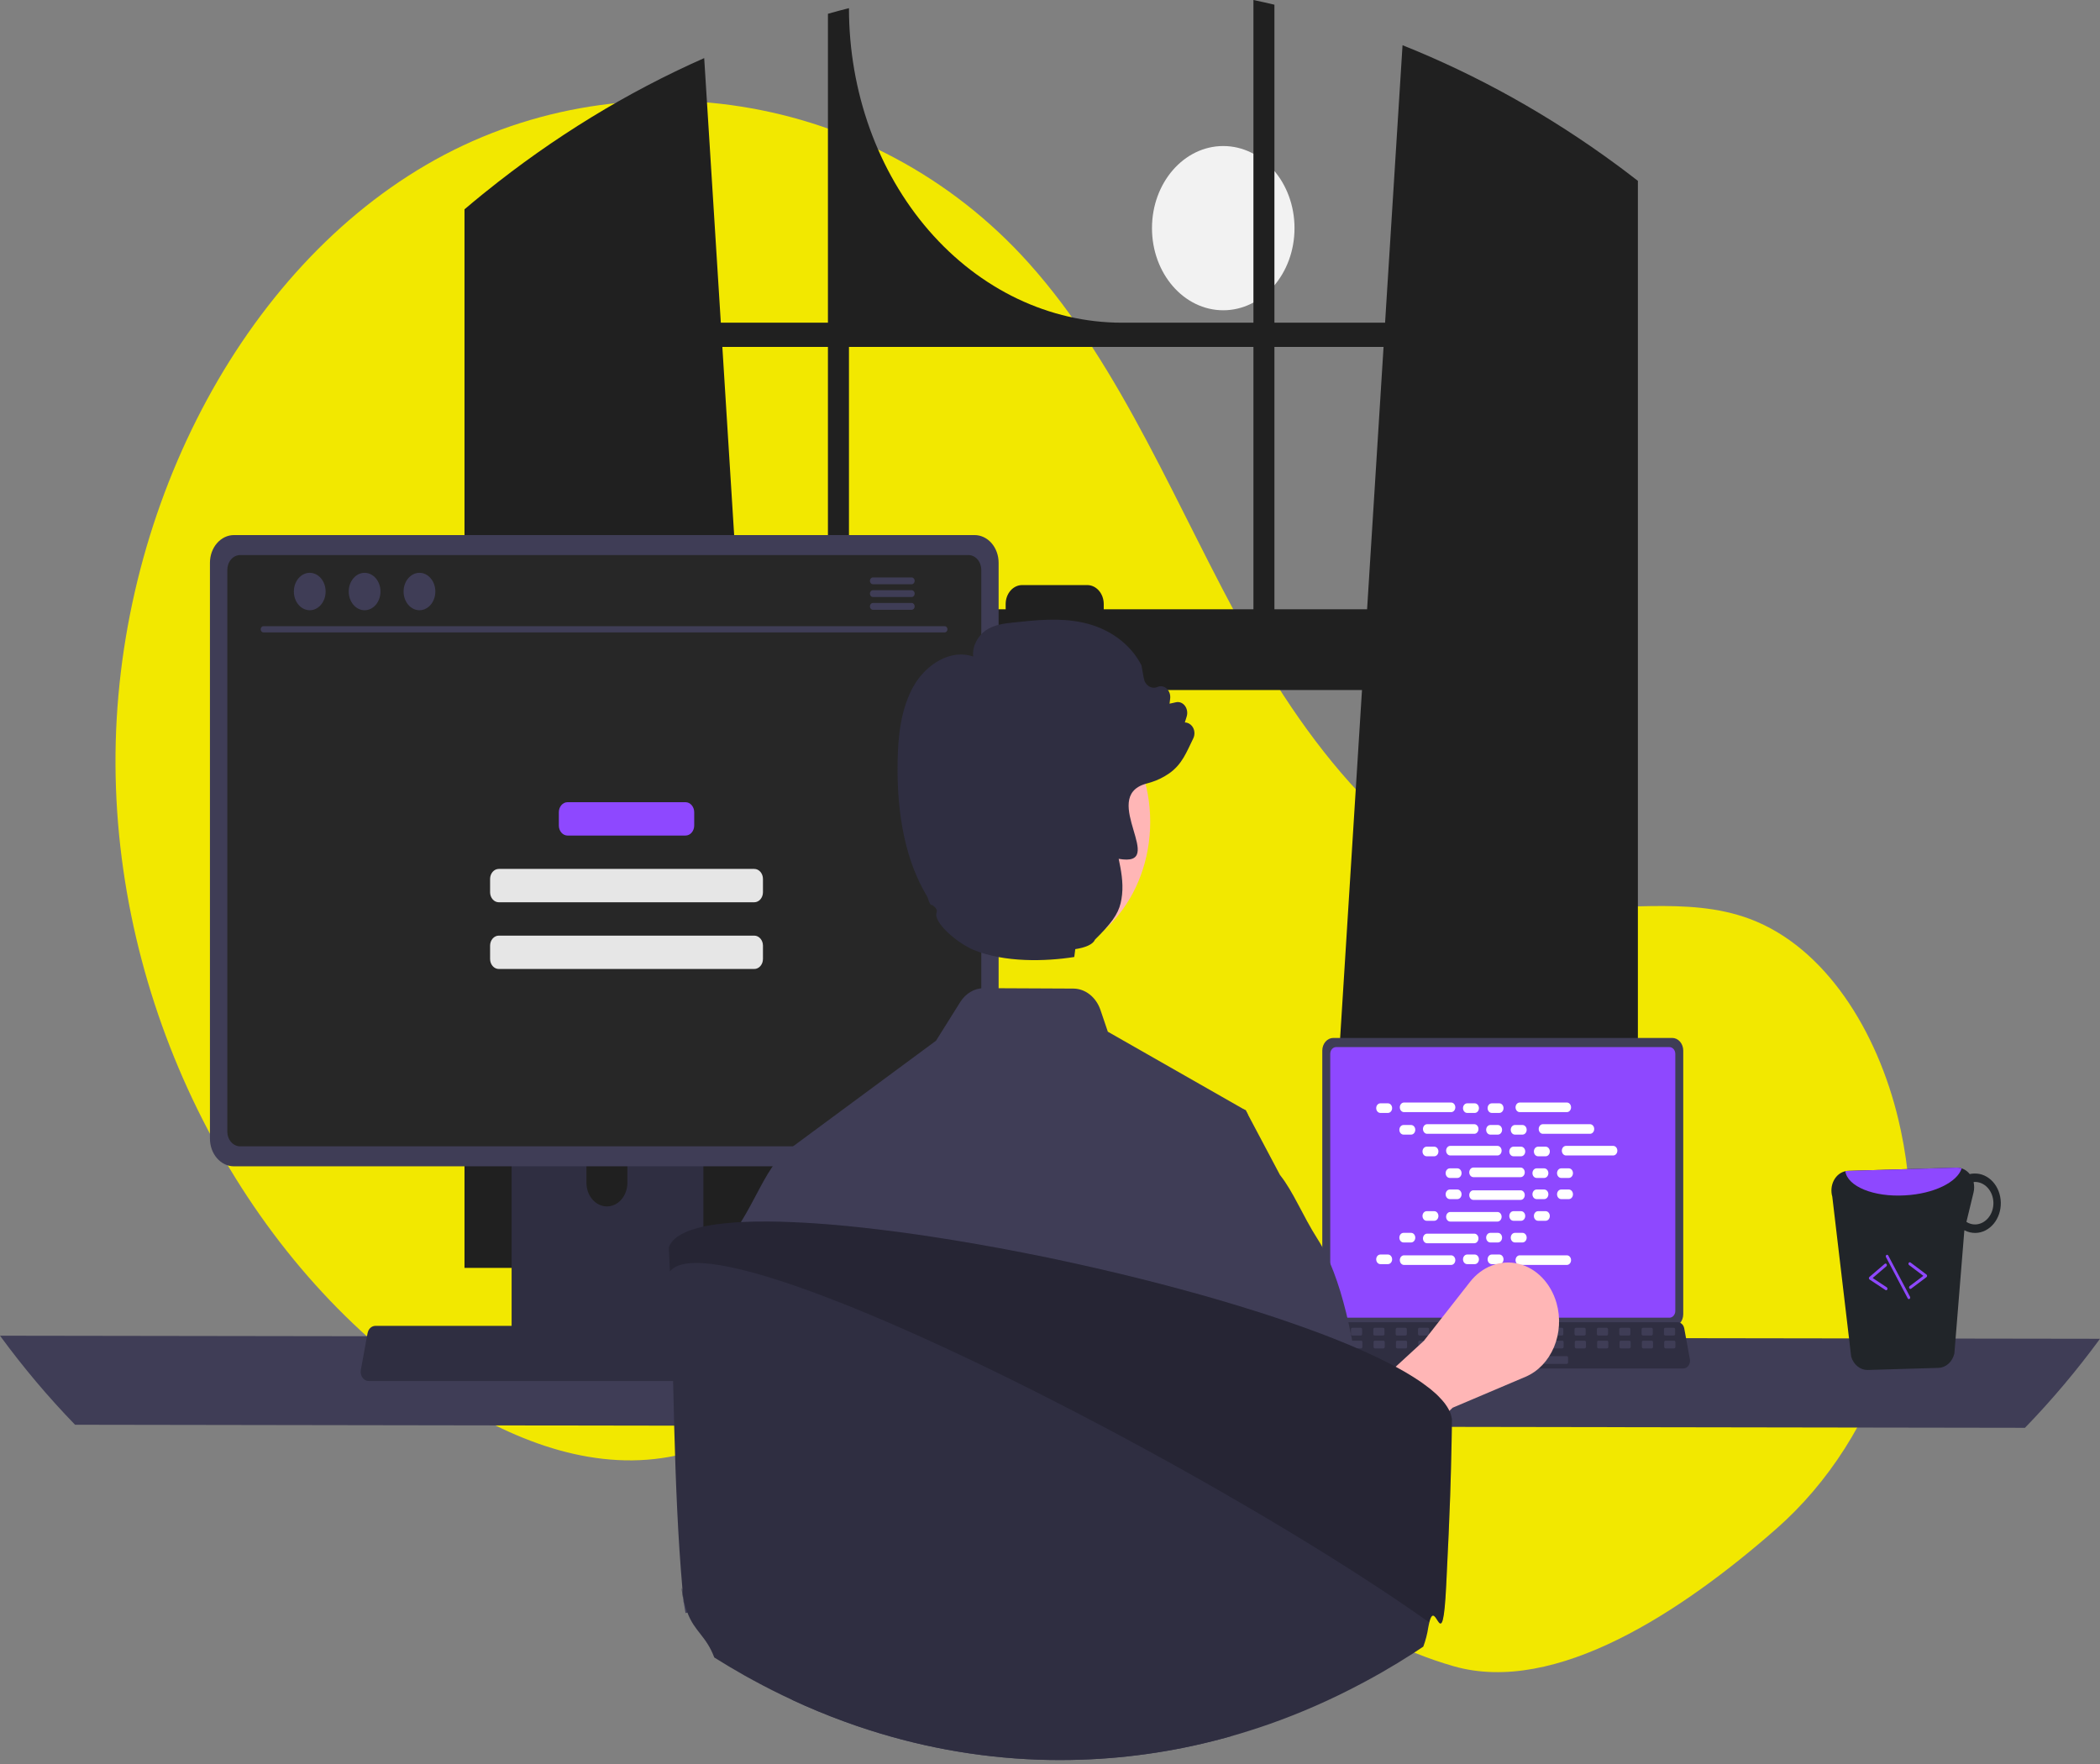 <svg width="450" height="378" viewBox="0 0 450 378" fill="none" xmlns="http://www.w3.org/2000/svg">
<rect x="0" y="0" width="450" height="378" fill="#808080" stroke="none"/>
<g clip-path="url(#clip0_543_59)">
<path d="M262.124 66.487C270.558 66.487 277.395 58.609 277.395 48.89C277.395 39.171 270.558 31.293 262.124 31.293C253.69 31.293 246.854 39.171 246.854 48.89C246.854 58.609 253.69 66.487 262.124 66.487Z" fill="#F2F2F2"/>
<path d="M380.584 327.651C403.283 307.729 414.124 274.251 407.337 242.315C407.168 241.521 406.99 240.73 406.803 239.94C402.303 220.983 391.171 202.966 374.947 196.909C361.324 191.823 346.454 195.734 332.242 193.712C304.342 189.742 282.713 163.729 267.494 136.493C252.274 109.257 240.578 78.771 220.355 56.27C187.02 19.181 132.644 11.196 91.314 35.338C49.984 59.48 23.657 113.041 24.78 166.421C25.903 219.801 53.403 270.837 93.339 297.914C108.01 307.861 124.979 314.908 141.866 312.442C156.519 310.303 169.832 301.23 184.416 298.536C207.345 294.302 230.128 306.248 249.96 320.169C269.792 334.09 288.948 350.591 311.484 357.045C333.367 363.312 360.477 345.299 380.584 327.651Z" fill="#F2E800"/>
<path d="M347.973 36.459C347.475 36.077 346.972 35.714 346.474 35.345C332.091 24.745 316.674 16.133 300.543 9.688L296.803 69.148H273.091V1.008C271.598 0.652 270.094 0.316 268.59 -3.05176e-05V69.148H240.411C224.898 69.148 210.021 62.047 199.052 49.407C188.083 36.766 181.921 19.623 181.921 1.747C180.411 2.122 178.912 2.524 177.414 2.953V69.148H154.463L150.9 12.45C134.322 19.776 118.584 29.41 104.036 41.138C103.785 41.336 103.533 41.54 103.287 41.738C102.023 42.76 100.776 43.801 99.535 44.855V271.696H167.176L165.981 252.616L159.404 147.859H291.855L285.278 252.616L284.083 271.696H350.975V38.752C349.98 37.975 348.979 37.21 347.973 36.459ZM177.414 130.559H158.317L154.789 74.341H177.414V130.559ZM268.59 130.559H236.516V129.445C236.516 128.91 236.425 128.38 236.247 127.885C236.069 127.39 235.808 126.941 235.479 126.563C235.15 126.185 234.76 125.885 234.33 125.68C233.901 125.476 233.441 125.371 232.976 125.372H219.033C218.568 125.372 218.109 125.477 217.68 125.682C217.251 125.886 216.861 126.186 216.533 126.565C216.205 126.943 215.944 127.392 215.767 127.886C215.589 128.381 215.498 128.91 215.498 129.445V130.559H181.921V74.341H268.59V130.559ZM273.091 130.559V74.341H296.477L292.948 130.559H273.091Z" fill="#202020"/>
<path d="M0 286.222C4.968 293.006 10.342 299.382 16.082 305.302L433.918 305.961C439.658 300.041 445.032 293.665 450 286.881L0 286.222Z" fill="#3F3D56"/>
<path d="M283.347 225.128V281.612C283.348 282.331 283.596 283.022 284.038 283.531C284.48 284.04 285.079 284.326 285.703 284.326H358.34C358.965 284.326 359.563 284.04 360.005 283.531C360.447 283.022 360.695 282.331 360.696 281.612V225.128C360.694 224.409 360.445 223.72 360.004 223.211C359.562 222.703 358.964 222.417 358.34 222.416H285.703C285.079 222.417 284.481 222.703 284.039 223.211C283.598 223.72 283.349 224.409 283.347 225.128Z" fill="#3F3D56"/>
<path d="M285.052 225.831V280.915C285.052 281.299 285.185 281.668 285.421 281.94C285.657 282.212 285.977 282.365 286.311 282.366H357.735C358.069 282.365 358.389 282.212 358.625 281.94C358.861 281.668 358.994 281.299 358.994 280.915V225.831C358.994 225.446 358.862 225.076 358.626 224.804C358.39 224.531 358.069 224.378 357.735 224.377H286.311C285.976 224.378 285.656 224.531 285.42 224.804C285.184 225.076 285.052 225.446 285.052 225.831Z" fill="#8E48FF"/>
<path d="M281.828 292.628C281.961 292.82 282.131 292.975 282.323 293.081C282.516 293.187 282.726 293.242 282.94 293.24H360.717C360.929 293.24 361.139 293.185 361.331 293.08C361.523 292.974 361.692 292.82 361.826 292.63C361.96 292.44 362.056 292.217 362.106 291.979C362.156 291.741 362.159 291.493 362.116 291.253L360.908 284.644C360.858 284.375 360.751 284.124 360.595 283.915C360.439 283.706 360.241 283.544 360.017 283.446C359.855 283.373 359.683 283.336 359.509 283.336H284.142C283.969 283.336 283.796 283.373 283.635 283.446C283.411 283.544 283.213 283.706 283.057 283.915C282.901 284.124 282.793 284.375 282.743 284.644L281.536 291.253C281.493 291.493 281.497 291.74 281.548 291.978C281.598 292.216 281.694 292.438 281.828 292.628Z" fill="#2F2E41"/>
<path d="M356.841 286.182H358.678C358.832 286.182 358.957 286.038 358.957 285.861V284.848C358.957 284.67 358.832 284.526 358.678 284.526H356.841C356.687 284.526 356.562 284.67 356.562 284.848V285.861C356.562 286.038 356.687 286.182 356.841 286.182Z" fill="#3F3D56"/>
<path d="M352.05 286.182H353.887C354.041 286.182 354.166 286.038 354.166 285.861V284.848C354.166 284.67 354.041 284.526 353.887 284.526H352.05C351.896 284.526 351.771 284.67 351.771 284.848V285.861C351.771 286.038 351.896 286.182 352.05 286.182Z" fill="#3F3D56"/>
<path d="M347.259 286.182H349.096C349.25 286.182 349.375 286.038 349.375 285.861V284.848C349.375 284.67 349.25 284.526 349.096 284.526H347.259C347.105 284.526 346.98 284.67 346.98 284.848V285.861C346.98 286.038 347.105 286.182 347.259 286.182Z" fill="#3F3D56"/>
<path d="M342.468 286.182H344.305C344.459 286.182 344.584 286.038 344.584 285.861V284.848C344.584 284.67 344.459 284.526 344.305 284.526H342.468C342.313 284.526 342.189 284.67 342.189 284.848V285.861C342.189 286.038 342.313 286.182 342.468 286.182Z" fill="#3F3D56"/>
<path d="M337.677 286.182H339.514C339.668 286.182 339.793 286.038 339.793 285.861V284.848C339.793 284.67 339.668 284.526 339.514 284.526H337.677C337.523 284.526 337.397 284.67 337.397 284.848V285.861C337.397 286.038 337.523 286.182 337.677 286.182Z" fill="#3F3D56"/>
<path d="M332.886 286.182H334.723C334.877 286.182 335.002 286.038 335.002 285.861V284.848C335.002 284.67 334.877 284.526 334.723 284.526H332.886C332.731 284.526 332.606 284.67 332.606 284.848V285.861C332.606 286.038 332.731 286.182 332.886 286.182Z" fill="#3F3D56"/>
<path d="M328.095 286.182H329.932C330.086 286.182 330.211 286.038 330.211 285.861V284.848C330.211 284.67 330.086 284.526 329.932 284.526H328.095C327.94 284.526 327.815 284.67 327.815 284.848V285.861C327.815 286.038 327.94 286.182 328.095 286.182Z" fill="#3F3D56"/>
<path d="M323.304 286.182H325.141C325.295 286.182 325.42 286.038 325.42 285.861V284.848C325.42 284.67 325.295 284.526 325.141 284.526H323.304C323.15 284.526 323.025 284.67 323.025 284.848V285.861C323.025 286.038 323.15 286.182 323.304 286.182Z" fill="#3F3D56"/>
<path d="M318.513 286.182H320.35C320.504 286.182 320.629 286.038 320.629 285.861V284.848C320.629 284.67 320.504 284.526 320.35 284.526H318.513C318.359 284.526 318.234 284.67 318.234 284.848V285.861C318.234 286.038 318.359 286.182 318.513 286.182Z" fill="#3F3D56"/>
<path d="M313.722 286.182H315.559C315.713 286.182 315.838 286.038 315.838 285.861V284.848C315.838 284.67 315.713 284.526 315.559 284.526H313.722C313.568 284.526 313.443 284.67 313.443 284.848V285.861C313.443 286.038 313.568 286.182 313.722 286.182Z" fill="#3F3D56"/>
<path d="M308.931 286.182H310.768C310.922 286.182 311.047 286.038 311.047 285.861V284.848C311.047 284.67 310.922 284.526 310.768 284.526H308.931C308.777 284.526 308.652 284.67 308.652 284.848V285.861C308.652 286.038 308.777 286.182 308.931 286.182Z" fill="#3F3D56"/>
<path d="M304.14 286.182H305.977C306.131 286.182 306.256 286.038 306.256 285.861V284.848C306.256 284.67 306.131 284.526 305.977 284.526H304.14C303.986 284.526 303.861 284.67 303.861 284.848V285.861C303.861 286.038 303.986 286.182 304.14 286.182Z" fill="#3F3D56"/>
<path d="M299.349 286.182H301.186C301.34 286.182 301.465 286.038 301.465 285.861V284.848C301.465 284.67 301.34 284.526 301.186 284.526H299.349C299.195 284.526 299.07 284.67 299.07 284.848V285.861C299.07 286.038 299.195 286.182 299.349 286.182Z" fill="#3F3D56"/>
<path d="M294.558 286.182H296.395C296.549 286.182 296.674 286.038 296.674 285.861V284.848C296.674 284.67 296.549 284.526 296.395 284.526H294.558C294.404 284.526 294.279 284.67 294.279 284.848V285.861C294.279 286.038 294.404 286.182 294.558 286.182Z" fill="#3F3D56"/>
<path d="M289.767 286.182H291.604C291.758 286.182 291.883 286.038 291.883 285.861V284.848C291.883 284.67 291.758 284.526 291.604 284.526H289.767C289.613 284.526 289.488 284.67 289.488 284.848V285.861C289.488 286.038 289.613 286.182 289.767 286.182Z" fill="#3F3D56"/>
<path d="M284.976 286.182H286.813C286.967 286.182 287.092 286.038 287.092 285.861V284.848C287.092 284.67 286.967 284.526 286.813 284.526H284.976C284.822 284.526 284.697 284.67 284.697 284.848V285.861C284.697 286.038 284.822 286.182 284.976 286.182Z" fill="#3F3D56"/>
<path d="M356.897 288.943H358.734C358.889 288.943 359.014 288.799 359.014 288.621V287.608C359.014 287.43 358.889 287.286 358.734 287.286H356.897C356.743 287.286 356.618 287.43 356.618 287.608V288.621C356.618 288.799 356.743 288.943 356.897 288.943Z" fill="#3F3D56"/>
<path d="M352.106 288.943H353.943C354.098 288.943 354.223 288.799 354.223 288.621V287.608C354.223 287.43 354.098 287.286 353.943 287.286H352.106C351.952 287.286 351.827 287.43 351.827 287.608V288.621C351.827 288.799 351.952 288.943 352.106 288.943Z" fill="#3F3D56"/>
<path d="M347.315 288.943H349.152C349.307 288.943 349.432 288.799 349.432 288.621V287.608C349.432 287.43 349.307 287.286 349.152 287.286H347.315C347.161 287.286 347.036 287.43 347.036 287.608V288.621C347.036 288.799 347.161 288.943 347.315 288.943Z" fill="#3F3D56"/>
<path d="M342.524 288.943H344.361C344.516 288.943 344.641 288.799 344.641 288.621V287.608C344.641 287.43 344.516 287.286 344.361 287.286H342.524C342.37 287.286 342.245 287.43 342.245 287.608V288.621C342.245 288.799 342.37 288.943 342.524 288.943Z" fill="#3F3D56"/>
<path d="M337.733 288.943H339.57C339.725 288.943 339.85 288.799 339.85 288.621V287.608C339.85 287.43 339.725 287.286 339.57 287.286H337.733C337.579 287.286 337.454 287.43 337.454 287.608V288.621C337.454 288.799 337.579 288.943 337.733 288.943Z" fill="#3F3D56"/>
<path d="M332.942 288.943H334.779C334.934 288.943 335.059 288.799 335.059 288.621V287.608C335.059 287.43 334.934 287.286 334.779 287.286H332.942C332.788 287.286 332.663 287.43 332.663 287.608V288.621C332.663 288.799 332.788 288.943 332.942 288.943Z" fill="#3F3D56"/>
<path d="M328.151 288.943H329.988C330.143 288.943 330.268 288.799 330.268 288.621V287.608C330.268 287.43 330.143 287.286 329.988 287.286H328.151C327.997 287.286 327.872 287.43 327.872 287.608V288.621C327.872 288.799 327.997 288.943 328.151 288.943Z" fill="#3F3D56"/>
<path d="M323.361 288.943H325.198C325.352 288.943 325.477 288.799 325.477 288.621V287.608C325.477 287.43 325.352 287.286 325.198 287.286H323.361C323.206 287.286 323.081 287.43 323.081 287.608V288.621C323.081 288.799 323.206 288.943 323.361 288.943Z" fill="#3F3D56"/>
<path d="M318.569 288.943H320.406C320.561 288.943 320.686 288.799 320.686 288.621V287.608C320.686 287.43 320.561 287.286 320.406 287.286H318.569C318.415 287.286 318.29 287.43 318.29 287.608V288.621C318.29 288.799 318.415 288.943 318.569 288.943Z" fill="#3F3D56"/>
<path d="M313.778 288.943H315.616C315.77 288.943 315.895 288.799 315.895 288.621V287.608C315.895 287.43 315.77 287.286 315.616 287.286H313.778C313.624 287.286 313.499 287.43 313.499 287.608V288.621C313.499 288.799 313.624 288.943 313.778 288.943Z" fill="#3F3D56"/>
<path d="M308.987 288.943H310.825C310.979 288.943 311.104 288.799 311.104 288.621V287.608C311.104 287.43 310.979 287.286 310.825 287.286H308.987C308.833 287.286 308.708 287.43 308.708 287.608V288.621C308.708 288.799 308.833 288.943 308.987 288.943Z" fill="#3F3D56"/>
<path d="M304.196 288.943H306.034C306.188 288.943 306.313 288.799 306.313 288.621V287.608C306.313 287.43 306.188 287.286 306.034 287.286H304.196C304.042 287.286 303.917 287.43 303.917 287.608V288.621C303.917 288.799 304.042 288.943 304.196 288.943Z" fill="#3F3D56"/>
<path d="M299.405 288.943H301.243C301.397 288.943 301.522 288.799 301.522 288.621V287.608C301.522 287.43 301.397 287.286 301.243 287.286H299.405C299.251 287.286 299.126 287.43 299.126 287.608V288.621C299.126 288.799 299.251 288.943 299.405 288.943Z" fill="#3F3D56"/>
<path d="M294.614 288.943H296.451C296.606 288.943 296.731 288.799 296.731 288.621V287.608C296.731 287.43 296.606 287.286 296.451 287.286H294.614C294.46 287.286 294.335 287.43 294.335 287.608V288.621C294.335 288.799 294.46 288.943 294.614 288.943Z" fill="#3F3D56"/>
<path d="M289.824 288.943H291.661C291.815 288.943 291.94 288.799 291.94 288.621V287.608C291.94 287.43 291.815 287.286 291.661 287.286H289.824C289.669 287.286 289.544 287.43 289.544 287.608V288.621C289.544 288.799 289.669 288.943 289.824 288.943Z" fill="#3F3D56"/>
<path d="M285.033 288.943H286.87C287.024 288.943 287.149 288.799 287.149 288.621V287.608C287.149 287.43 287.024 287.286 286.87 287.286H285.033C284.878 287.286 284.753 287.43 284.753 287.608V288.621C284.753 288.799 284.878 288.943 285.033 288.943Z" fill="#3F3D56"/>
<path d="M317.132 292.255H335.738C335.892 292.255 336.017 292.111 336.017 291.934V290.921C336.017 290.743 335.892 290.599 335.738 290.599H317.132C316.978 290.599 316.853 290.743 316.853 290.921V291.934C316.853 292.111 316.978 292.255 317.132 292.255Z" fill="#3F3D56"/>
<path d="M297.42 236.428H295.794C295.301 236.428 294.901 236.889 294.901 237.457C294.901 238.025 295.301 238.486 295.794 238.486H297.42C297.913 238.486 298.313 238.025 298.313 237.457C298.313 236.889 297.913 236.428 297.42 236.428Z" fill="white"/>
<path d="M316.021 236.428H314.394C313.901 236.428 313.501 236.889 313.501 237.457C313.501 238.025 313.901 238.486 314.394 238.486H316.021C316.514 238.486 316.913 238.025 316.913 237.457C316.913 236.889 316.514 236.428 316.021 236.428Z" fill="white"/>
<path d="M321.291 236.428H319.665C319.171 236.428 318.772 236.889 318.772 237.457C318.772 238.025 319.171 238.486 319.665 238.486H321.291C321.784 238.486 322.184 238.025 322.184 237.457C322.184 236.889 321.784 236.428 321.291 236.428Z" fill="white"/>
<path d="M310.961 236.256H300.853C300.36 236.256 299.96 236.717 299.96 237.285C299.96 237.853 300.36 238.314 300.853 238.314H310.961C311.454 238.314 311.854 237.853 311.854 237.285C311.854 236.717 311.454 236.256 310.961 236.256Z" fill="white"/>
<path d="M335.762 236.256H325.654C325.161 236.256 324.761 236.717 324.761 237.285C324.761 237.853 325.161 238.314 325.654 238.314H335.762C336.255 238.314 336.655 237.853 336.655 237.285C336.655 236.717 336.255 236.256 335.762 236.256Z" fill="white"/>
<path d="M302.38 241.072H300.754C300.261 241.072 299.861 241.533 299.861 242.101C299.861 242.669 300.261 243.13 300.754 243.13H302.38C302.873 243.13 303.273 242.669 303.273 242.101C303.273 241.533 302.873 241.072 302.38 241.072Z" fill="white"/>
<path d="M320.981 241.072H319.355C318.862 241.072 318.462 241.533 318.462 242.101C318.462 242.669 318.862 243.13 319.355 243.13H320.981C321.474 243.13 321.874 242.669 321.874 242.101C321.874 241.533 321.474 241.072 320.981 241.072Z" fill="white"/>
<path d="M326.251 241.072H324.625C324.132 241.072 323.732 241.533 323.732 242.101C323.732 242.669 324.132 243.13 324.625 243.13H326.251C326.744 243.13 327.144 242.669 327.144 242.101C327.144 241.533 326.744 241.072 326.251 241.072Z" fill="white"/>
<path d="M315.922 240.9H305.813C305.32 240.9 304.921 241.361 304.921 241.929C304.921 242.498 305.32 242.958 305.813 242.958H315.922C316.415 242.958 316.814 242.498 316.814 241.929C316.814 241.361 316.415 240.9 315.922 240.9Z" fill="white"/>
<path d="M340.722 240.9H330.614C330.121 240.9 329.721 241.361 329.721 241.929C329.721 242.498 330.121 242.958 330.614 242.958H340.722C341.215 242.958 341.615 242.498 341.615 241.929C341.615 241.361 341.215 240.9 340.722 240.9Z" fill="white"/>
<path d="M307.34 245.716H305.714C305.221 245.716 304.821 246.177 304.821 246.745C304.821 247.313 305.221 247.774 305.714 247.774H307.34C307.834 247.774 308.233 247.313 308.233 246.745C308.233 246.177 307.834 245.716 307.34 245.716Z" fill="white"/>
<path d="M325.941 245.716H324.315C323.822 245.716 323.422 246.177 323.422 246.745C323.422 247.313 323.822 247.774 324.315 247.774H325.941C326.434 247.774 326.834 247.313 326.834 246.745C326.834 246.177 326.434 245.716 325.941 245.716Z" fill="white"/>
<path d="M331.211 245.716H329.585C329.092 245.716 328.692 246.177 328.692 246.745C328.692 247.313 329.092 247.774 329.585 247.774H331.211C331.704 247.774 332.104 247.313 332.104 246.745C332.104 246.177 331.704 245.716 331.211 245.716Z" fill="white"/>
<path d="M320.882 245.545H310.774C310.281 245.545 309.881 246.005 309.881 246.574C309.881 247.142 310.281 247.602 310.774 247.602H320.882C321.375 247.602 321.775 247.142 321.775 246.574C321.775 246.005 321.375 245.545 320.882 245.545Z" fill="white"/>
<path d="M345.683 245.545H335.574C335.081 245.545 334.682 246.005 334.682 246.574C334.682 247.142 335.081 247.602 335.574 247.602H345.683C346.176 247.602 346.575 247.142 346.575 246.574C346.575 246.005 346.176 245.545 345.683 245.545Z" fill="white"/>
<path d="M312.301 250.36H310.674C310.181 250.36 309.781 250.821 309.781 251.389C309.781 251.957 310.181 252.418 310.674 252.418H312.301C312.794 252.418 313.193 251.957 313.193 251.389C313.193 250.821 312.794 250.36 312.301 250.36Z" fill="white"/>
<path d="M330.901 250.36H329.275C328.782 250.36 328.382 250.821 328.382 251.389C328.382 251.957 328.782 252.418 329.275 252.418H330.901C331.394 252.418 331.794 251.957 331.794 251.389C331.794 250.821 331.394 250.36 330.901 250.36Z" fill="white"/>
<path d="M336.172 250.36H334.545C334.052 250.36 333.652 250.821 333.652 251.389C333.652 251.957 334.052 252.418 334.545 252.418H336.172C336.665 252.418 337.064 251.957 337.064 251.389C337.064 250.821 336.665 250.36 336.172 250.36Z" fill="white"/>
<path d="M325.842 250.189H315.734C315.241 250.189 314.841 250.649 314.841 251.218C314.841 251.786 315.241 252.246 315.734 252.246H325.842C326.335 252.246 326.735 251.786 326.735 251.218C326.735 250.649 326.335 250.189 325.842 250.189Z" fill="white"/>
<path d="M316.021 268.827H314.394C313.901 268.827 313.501 269.288 313.501 269.856C313.501 270.424 313.901 270.885 314.394 270.885H316.021C316.514 270.885 316.913 270.424 316.913 269.856C316.913 269.288 316.514 268.827 316.021 268.827Z" fill="white"/>
<path d="M321.291 268.827H319.665C319.171 268.827 318.772 269.288 318.772 269.856C318.772 270.424 319.171 270.885 319.665 270.885H321.291C321.784 270.885 322.184 270.424 322.184 269.856C322.184 269.288 321.784 268.827 321.291 268.827Z" fill="white"/>
<path d="M335.762 268.999H325.654C325.161 268.999 324.761 269.46 324.761 270.028C324.761 270.596 325.161 271.057 325.654 271.057H335.762C336.255 271.057 336.655 270.596 336.655 270.028C336.655 269.46 336.255 268.999 335.762 268.999Z" fill="white"/>
<path d="M297.42 268.827H295.794C295.301 268.827 294.901 269.288 294.901 269.856C294.901 270.424 295.301 270.885 295.794 270.885H297.42C297.913 270.885 298.313 270.424 298.313 269.856C298.313 269.288 297.913 268.827 297.42 268.827Z" fill="white"/>
<path d="M310.961 268.999H300.853C300.36 268.999 299.96 269.46 299.96 270.028C299.96 270.596 300.36 271.057 300.853 271.057H310.961C311.454 271.057 311.854 270.596 311.854 270.028C311.854 269.46 311.454 268.999 310.961 268.999Z" fill="white"/>
<path d="M302.38 264.183H300.754C300.261 264.183 299.861 264.644 299.861 265.212C299.861 265.78 300.261 266.241 300.754 266.241H302.38C302.873 266.241 303.273 265.78 303.273 265.212C303.273 264.644 302.873 264.183 302.38 264.183Z" fill="white"/>
<path d="M320.981 264.183H319.355C318.862 264.183 318.462 264.644 318.462 265.212C318.462 265.78 318.862 266.241 319.355 266.241H320.981C321.474 266.241 321.874 265.78 321.874 265.212C321.874 264.644 321.474 264.183 320.981 264.183Z" fill="white"/>
<path d="M326.251 264.183H324.625C324.132 264.183 323.732 264.644 323.732 265.212C323.732 265.78 324.132 266.241 324.625 266.241H326.251C326.744 266.241 327.144 265.78 327.144 265.212C327.144 264.644 326.744 264.183 326.251 264.183Z" fill="white"/>
<path d="M315.922 264.355H305.813C305.32 264.355 304.921 264.815 304.921 265.384C304.921 265.952 305.32 266.412 305.813 266.412H315.922C316.415 266.412 316.814 265.952 316.814 265.384C316.814 264.815 316.415 264.355 315.922 264.355Z" fill="white"/>
<path d="M307.34 259.539H305.714C305.221 259.539 304.821 260 304.821 260.568C304.821 261.136 305.221 261.597 305.714 261.597H307.34C307.834 261.597 308.233 261.136 308.233 260.568C308.233 260 307.834 259.539 307.34 259.539Z" fill="white"/>
<path d="M325.941 259.539H324.315C323.822 259.539 323.422 260 323.422 260.568C323.422 261.136 323.822 261.597 324.315 261.597H325.941C326.434 261.597 326.834 261.136 326.834 260.568C326.834 260 326.434 259.539 325.941 259.539Z" fill="white"/>
<path d="M331.211 259.539H329.585C329.092 259.539 328.692 260 328.692 260.568C328.692 261.136 329.092 261.597 329.585 261.597H331.211C331.704 261.597 332.104 261.136 332.104 260.568C332.104 260 331.704 259.539 331.211 259.539Z" fill="white"/>
<path d="M320.882 259.711H310.774C310.281 259.711 309.881 260.171 309.881 260.74C309.881 261.308 310.281 261.768 310.774 261.768H320.882C321.375 261.768 321.775 261.308 321.775 260.74C321.775 260.171 321.375 259.711 320.882 259.711Z" fill="white"/>
<path d="M312.301 254.895H310.674C310.181 254.895 309.781 255.356 309.781 255.924C309.781 256.492 310.181 256.953 310.674 256.953H312.301C312.794 256.953 313.193 256.492 313.193 255.924C313.193 255.356 312.794 254.895 312.301 254.895Z" fill="white"/>
<path d="M330.901 254.895H329.275C328.782 254.895 328.382 255.356 328.382 255.924C328.382 256.492 328.782 256.953 329.275 256.953H330.901C331.394 256.953 331.794 256.492 331.794 255.924C331.794 255.356 331.394 254.895 330.901 254.895Z" fill="white"/>
<path d="M336.172 254.895H334.545C334.052 254.895 333.652 255.356 333.652 255.924C333.652 256.492 334.052 256.953 334.545 256.953H336.172C336.665 256.953 337.064 256.492 337.064 255.924C337.064 255.356 336.665 254.895 336.172 254.895Z" fill="white"/>
<path d="M325.842 255.067H315.734C315.241 255.067 314.841 255.527 314.841 256.095C314.841 256.664 315.241 257.124 315.734 257.124H325.842C326.335 257.124 326.735 256.664 326.735 256.095C326.735 255.527 326.335 255.067 325.842 255.067Z" fill="white"/>
<path d="M288.774 323.255L281.139 309.348L305.103 287.333L314.995 274.705C316.28 273.065 317.916 271.841 319.74 271.158C321.564 270.474 323.512 270.354 325.389 270.81C327.265 271.265 329.005 272.28 330.435 273.753C331.865 275.227 332.934 277.107 333.536 279.205C334.427 282.315 334.235 285.702 333.001 288.652C331.766 291.603 329.585 293.884 326.918 295.017L311.277 301.657L288.774 323.255Z" fill="#FFB6B6"/>
<path d="M109.632 222.419V290.012H150.724V222.419C150.725 221.933 150.591 221.459 150.34 221.068C150.09 220.676 149.738 220.388 149.335 220.244C149.145 220.172 148.946 220.136 148.746 220.139H111.616C111.356 220.138 111.098 220.196 110.858 220.311C110.617 220.425 110.398 220.593 110.214 220.805C110.03 221.017 109.883 221.268 109.784 221.545C109.684 221.822 109.632 222.119 109.632 222.419ZM125.669 245.644C125.679 244.311 126.146 243.038 126.968 242.1C127.789 241.162 128.899 240.636 130.055 240.636C131.212 240.636 132.321 241.162 133.143 242.1C133.964 243.038 134.431 244.311 134.442 245.644V253.487C134.436 254.823 133.971 256.102 133.149 257.045C132.327 257.987 131.215 258.516 130.055 258.516C128.896 258.516 127.783 257.987 126.961 257.045C126.139 256.102 125.674 254.823 125.669 253.487V245.644Z" fill="#2F2E41"/>
<path d="M109.506 287.85V294.368C109.507 294.706 109.623 295.029 109.83 295.269C110.037 295.508 110.317 295.644 110.61 295.647H149.747C150.04 295.645 150.321 295.509 150.527 295.27C150.734 295.03 150.85 294.706 150.85 294.368V287.85H109.506Z" fill="#3F3D56"/>
<path d="M44.987 120.582V243.996C44.988 245.569 45.531 247.077 46.496 248.189C47.461 249.301 48.77 249.927 50.135 249.928H208.843C210.208 249.927 211.517 249.301 212.482 248.189C213.447 247.077 213.989 245.569 213.99 243.996V120.582C213.987 119.01 213.444 117.504 212.479 116.394C211.514 115.283 210.207 114.659 208.843 114.657H50.135C48.771 114.659 47.464 115.283 46.499 116.394C45.534 117.504 44.991 119.01 44.987 120.582Z" fill="#3F3D56"/>
<path d="M48.711 122.117V242.474C48.712 243.314 49.002 244.12 49.518 244.714C50.033 245.308 50.732 245.643 51.462 245.644H207.522C208.251 245.643 208.95 245.308 209.466 244.714C209.982 244.12 210.272 243.314 210.273 242.474V122.117C210.273 121.276 209.983 120.469 209.468 119.873C208.952 119.278 208.252 118.942 207.522 118.94H51.462C50.731 118.942 50.032 119.278 49.516 119.873C49 120.469 48.711 121.276 48.711 122.117Z" fill="#272727"/>
<path d="M77.673 295.205C77.832 295.435 78.034 295.62 78.263 295.746C78.493 295.873 78.745 295.938 79 295.937H171.845C172.099 295.936 172.35 295.871 172.579 295.745C172.808 295.619 173.01 295.435 173.17 295.208C173.33 294.981 173.444 294.715 173.504 294.431C173.564 294.147 173.568 293.85 173.515 293.564L172.074 285.675C172.014 285.353 171.886 285.054 171.7 284.804C171.514 284.554 171.277 284.362 171.01 284.245C170.817 284.158 170.612 284.113 170.404 284.113H80.435C80.228 284.113 80.022 284.158 79.829 284.245C79.562 284.362 79.325 284.554 79.139 284.804C78.953 285.054 78.825 285.353 78.765 285.675L77.324 293.564C77.273 293.85 77.277 294.146 77.338 294.43C77.398 294.714 77.512 294.979 77.673 295.205Z" fill="#2F2E41"/>
<path d="M202.457 135.52H56.432C56.28 135.516 56.136 135.444 56.03 135.319C55.924 135.194 55.864 135.026 55.864 134.851C55.864 134.676 55.924 134.508 56.03 134.383C56.136 134.258 56.28 134.186 56.432 134.182H202.457C202.609 134.186 202.754 134.258 202.86 134.383C202.966 134.508 203.025 134.676 203.025 134.851C203.025 135.026 202.966 135.194 202.86 135.319C202.754 135.444 202.609 135.516 202.457 135.52Z" fill="#3F3D56"/>
<path d="M66.372 130.765C68.252 130.765 69.776 128.97 69.776 126.756C69.776 124.542 68.252 122.747 66.372 122.747C64.493 122.747 62.969 124.542 62.969 126.756C62.969 128.97 64.493 130.765 66.372 130.765Z" fill="#3F3D56"/>
<path d="M78.129 130.765C80.008 130.765 81.532 128.97 81.532 126.756C81.532 124.542 80.008 122.747 78.129 122.747C76.249 122.747 74.726 124.542 74.726 126.756C74.726 128.97 76.249 130.765 78.129 130.765Z" fill="#3F3D56"/>
<path d="M89.885 130.765C91.765 130.765 93.288 128.97 93.288 126.756C93.288 124.542 91.765 122.747 89.885 122.747C88.006 122.747 86.482 124.542 86.482 126.756C86.482 128.97 88.006 130.765 89.885 130.765Z" fill="#3F3D56"/>
<path d="M195.378 123.738H187.028C186.863 123.743 186.706 123.822 186.591 123.958C186.475 124.094 186.411 124.276 186.411 124.467C186.411 124.657 186.475 124.84 186.591 124.976C186.706 125.112 186.863 125.19 187.028 125.195H195.378C195.544 125.192 195.703 125.114 195.819 124.978C195.936 124.842 196.001 124.658 196.001 124.467C196.001 124.275 195.936 124.092 195.819 123.955C195.703 123.819 195.544 123.741 195.378 123.738Z" fill="#3F3D56"/>
<path d="M195.378 126.473H187.028C186.863 126.478 186.706 126.556 186.59 126.692C186.475 126.828 186.41 127.011 186.41 127.202C186.41 127.392 186.475 127.575 186.59 127.711C186.706 127.847 186.863 127.926 187.028 127.93H195.378C195.544 127.928 195.703 127.85 195.82 127.714C195.937 127.577 196.003 127.393 196.003 127.202C196.003 127.01 195.937 126.826 195.82 126.69C195.703 126.554 195.544 126.476 195.378 126.473Z" fill="#3F3D56"/>
<path d="M195.378 129.209H187.028C186.863 129.213 186.706 129.292 186.591 129.428C186.475 129.564 186.411 129.747 186.411 129.937C186.411 130.127 186.475 130.31 186.591 130.446C186.706 130.582 186.863 130.661 187.028 130.665H195.378C195.544 130.662 195.703 130.584 195.819 130.448C195.936 130.312 196.001 130.128 196.001 129.937C196.001 129.745 195.936 129.562 195.819 129.425C195.703 129.289 195.544 129.211 195.378 129.209Z" fill="#3F3D56"/>
<path d="M396.683 290.711C396.935 291.556 397.413 292.288 398.048 292.8C398.684 293.313 399.444 293.581 400.219 293.565L415.37 293.116C416.152 293.098 416.907 292.79 417.524 292.236C418.14 291.683 418.585 290.915 418.791 290.046L420.935 263.627C421.696 264.024 422.524 264.22 423.359 264.201C424.084 264.18 424.799 263.994 425.462 263.655C426.125 263.316 426.724 262.829 427.224 262.223C427.724 261.617 428.116 260.904 428.377 260.123C428.637 259.343 428.762 258.511 428.744 257.675C428.726 256.839 428.565 256.016 428.27 255.252C427.976 254.487 427.554 253.797 427.028 253.221C426.502 252.645 425.883 252.194 425.206 251.893C424.529 251.593 423.807 251.449 423.082 251.47C422.748 251.469 422.415 251.509 422.089 251.589C421.734 251.146 421.302 250.794 420.822 250.556C420.342 250.317 419.824 250.197 419.301 250.203L395.995 250.896C395.802 250.905 395.609 250.932 395.42 250.979C394.909 251.088 394.424 251.323 393.998 251.667C393.573 252.011 393.216 252.456 392.952 252.972C392.687 253.488 392.522 254.063 392.467 254.659C392.412 255.255 392.469 255.857 392.633 256.425L396.683 290.711ZM421.375 261.833L422.901 255.537C423.074 254.81 423.078 254.043 422.912 253.313C422.986 253.313 423.051 253.272 423.126 253.272C424.172 253.247 425.184 253.701 425.94 254.535C426.696 255.368 427.134 256.514 427.158 257.719C427.183 258.924 426.792 260.092 426.07 260.965C425.349 261.839 424.357 262.347 423.311 262.378C422.634 262.403 421.965 262.214 421.375 261.833Z" fill="#212529"/>
<path d="M395.42 250.979C395.916 254.25 401.499 256.55 408.211 256.15C414.384 255.823 419.431 253.325 420.356 250.365C420.014 250.248 419.658 250.194 419.301 250.203L395.995 250.896C395.801 250.905 395.609 250.932 395.42 250.979Z" fill="#8E48FF"/>
<path d="M409.442 276.193C409.472 276.184 409.502 276.169 409.528 276.149L412.818 273.667C412.858 273.637 412.891 273.596 412.913 273.548C412.936 273.5 412.948 273.446 412.948 273.392C412.948 273.337 412.936 273.283 412.914 273.235C412.891 273.187 412.858 273.146 412.819 273.116L409.399 270.535C409.367 270.511 409.332 270.494 409.295 270.486C409.258 270.478 409.22 270.478 409.183 270.487C409.146 270.496 409.111 270.513 409.08 270.537C409.049 270.561 409.022 270.593 409.002 270.629C408.981 270.665 408.967 270.706 408.96 270.748C408.953 270.791 408.953 270.835 408.961 270.877C408.969 270.92 408.984 270.96 409.005 270.996C409.026 271.031 409.054 271.062 409.085 271.086L412.14 273.391L409.215 275.598C409.158 275.64 409.117 275.705 409.097 275.779C409.078 275.854 409.082 275.934 409.11 276.006C409.137 276.077 409.185 276.135 409.246 276.169C409.307 276.204 409.376 276.212 409.442 276.193Z" fill="#8E48FF"/>
<path d="M404.245 276.469C404.3 276.453 404.35 276.418 404.388 276.369C404.426 276.32 404.45 276.259 404.458 276.194C404.466 276.129 404.457 276.063 404.431 276.004C404.406 275.945 404.366 275.896 404.317 275.864L401.284 273.86L404.216 271.351C404.246 271.325 404.271 271.293 404.29 271.255C404.31 271.218 404.322 271.177 404.328 271.134C404.333 271.092 404.331 271.048 404.322 271.006C404.313 270.964 404.297 270.925 404.274 270.89C404.252 270.855 404.224 270.826 404.192 270.804C404.16 270.782 404.124 270.767 404.087 270.761C404.05 270.754 404.012 270.756 403.975 270.767C403.939 270.778 403.905 270.796 403.875 270.822L400.593 273.631C400.554 273.664 400.524 273.707 400.504 273.757C400.484 273.806 400.475 273.861 400.478 273.915C400.48 273.97 400.495 274.023 400.52 274.069C400.545 274.116 400.58 274.154 400.621 274.182L404.032 276.435C404.097 276.478 404.173 276.49 404.245 276.469Z" fill="#8E48FF"/>
<path d="M409.115 278.368C409.142 278.36 409.169 278.347 409.193 278.329C409.225 278.307 409.253 278.277 409.275 278.243C409.297 278.208 409.313 278.168 409.322 278.126C409.331 278.084 409.333 278.04 409.327 277.997C409.321 277.955 409.308 277.914 409.289 277.877L404.624 269.04C404.585 268.965 404.521 268.912 404.448 268.891C404.374 268.871 404.296 268.885 404.231 268.93C404.167 268.976 404.12 269.049 404.102 269.134C404.084 269.219 404.096 269.308 404.136 269.383L408.8 278.22C408.832 278.28 408.88 278.327 408.936 278.353C408.993 278.38 409.055 278.385 409.115 278.368Z" fill="#8E48FF"/>
<path d="M146.892 171.9H121.619C120.588 171.9 119.752 172.863 119.752 174.051V176.896C119.752 178.085 120.588 179.048 121.619 179.048H146.892C147.923 179.048 148.759 178.085 148.759 176.896V174.051C148.759 172.863 147.923 171.9 146.892 171.9Z" fill="#8E48FF"/>
<path d="M161.624 186.196H106.887C105.856 186.196 105.02 187.159 105.02 188.347V191.192C105.02 192.38 105.856 193.344 106.887 193.344H161.624C162.655 193.344 163.491 192.38 163.491 191.192V188.347C163.491 187.159 162.655 186.196 161.624 186.196Z" fill="#E6E6E6"/>
<path d="M161.624 200.491H106.887C105.856 200.491 105.02 201.455 105.02 202.643V205.488C105.02 206.676 105.856 207.639 106.887 207.639H161.624C162.655 207.639 163.491 206.676 163.491 205.488V202.643C163.491 201.455 162.655 200.491 161.624 200.491Z" fill="#E6E6E6"/>
<path d="M166.264 248.363L166.388 248.814L166.395 248.829L170.127 261.903L174.42 276.97L182.497 305.284L182.575 309.682V309.697L183.175 345.078L181.511 349.875L183.384 357.739C183.384 357.739 182.523 345.851 177.904 352.678C175.287 356.557 172.227 360.527 169.716 364.249C173.376 365.955 177.095 367.499 180.872 368.88C181.688 369.181 182.51 369.466 183.332 369.752C183.508 369.812 183.684 369.872 183.86 369.933C196.382 374.2 209.328 376.598 222.38 377.067C223.058 377.09 223.724 377.105 224.37 377.12C224.598 377.128 224.82 377.135 225.042 377.135C225.772 377.143 226.497 377.15 227.227 377.15C228.702 377.15 230.17 377.125 231.631 377.075C242.448 376.724 253.202 375.048 263.711 372.075C263.639 367.076 263.444 361.234 263.163 354.994C263.033 351.934 260.103 348.618 259.927 345.415C259.803 343.01 262.432 340.746 262.295 338.303C261.408 323.259 260.299 329.034 259.477 318.381C259.392 317.335 259.314 316.336 259.242 315.381C258.714 308.539 258.348 304.261 258.348 304.261L261.858 278.767L267.371 238.739L266.947 237.935L266.471 237.664L237.392 221.079L235.813 216.417C235.353 215.074 234.555 213.921 233.521 213.105C232.488 212.289 231.266 211.848 230.013 211.839L210.858 211.749C209.864 211.743 208.883 212.011 207.997 212.531C207.11 213.05 206.344 213.805 205.762 214.733L200.575 223.011L166.264 248.363Z" fill="#3F3D56"/>
<path d="M186.914 298.983L182.575 309.682L179.613 316.99L174.518 347.732L171.967 350.852L169.781 339.807L146.905 345.66C146.155 340.856 146.704 345.822 146.241 340.552C146.372 340.402 146.509 340.251 146.646 340.101C147.011 339.71 147.318 339.342 147.311 338.988C147.05 320.809 147.833 289.871 154.371 271.128C155.394 268.068 156.744 265.166 158.389 262.489C158.52 262.287 158.644 262.083 158.768 261.881C161.782 257.016 163.687 252.227 166.388 248.821V248.814C166.405 248.798 166.42 248.78 166.434 248.761C166.444 248.755 166.453 248.748 166.46 248.739L185.015 237.401L185.811 263.174L186.379 281.699L186.914 298.983Z" fill="#3F3D56"/>
<path d="M253.82 302.022L259.24 315.384L261.131 320.038L266.225 350.777L268.768 353.89L270.959 342.847L271.988 342.604L290.552 338.173L295.962 357.976C297.182 355.634 297.662 352.879 297.322 350.177C296.983 347.474 295.843 344.989 294.097 343.143C293.728 342.758 293.42 342.383 293.428 342.028C293.736 320.646 292.602 281.603 282.352 265.534C279.097 260.434 277.144 255.355 274.302 251.807C274.293 251.797 274.293 251.786 274.284 251.786L267.369 238.738L266.947 237.937L266.472 237.664L253.82 302.022Z" fill="#3F3D56"/>
<path d="M220.989 205.467C235.063 205.467 246.473 192.319 246.473 176.1C246.473 159.882 235.063 146.734 220.989 146.734C206.914 146.734 195.505 159.882 195.505 176.1C195.505 192.319 206.914 205.467 220.989 205.467Z" fill="#FFB6B6"/>
<path d="M255.433 155.588C255.236 155.345 254.998 155.15 254.733 155.015C254.469 154.88 254.184 154.808 253.895 154.804L254.278 153.578C254.403 153.192 254.437 152.774 254.376 152.368C254.315 151.962 254.161 151.582 253.931 151.267C253.7 150.952 253.401 150.713 253.064 150.574C252.727 150.436 252.365 150.404 252.013 150.48L250.618 150.79L250.749 149.716C250.8 149.316 250.759 148.907 250.631 148.531C250.503 148.154 250.292 147.823 250.019 147.569C249.746 147.315 249.42 147.147 249.074 147.082C248.728 147.017 248.373 147.057 248.044 147.198C247.745 147.334 247.423 147.391 247.103 147.364C246.782 147.338 246.47 147.23 246.191 147.047C245.91 146.869 245.667 146.623 245.477 146.326C245.287 146.029 245.156 145.688 245.093 145.326L244.607 142.624L244.555 142.479C242.188 137.932 237.635 134.623 232.065 133.411C227.106 132.323 222.022 132.877 217.12 133.397C215.176 133.608 212.979 133.846 211.149 135.137C209.594 136.245 208.278 138.459 208.547 140.693C203.714 138.986 198.533 142.394 195.965 146.691C192.922 151.805 192.425 158.211 192.344 163.22C192.127 175.07 194.249 184.764 198.636 192.04C198.956 192.568 199.036 193.668 199.671 194.037L199.539 193.793C200.248 194.202 200.969 194.861 200.7 195.566C199.928 197.596 205.058 202.084 208.673 203.567C215.267 206.276 224.035 206.045 230.2 205.07L230.417 203.389C232.642 203.04 234.209 202.374 234.65 201.333C235.427 200.568 236.091 199.883 236.668 199.25L236.674 199.244C236.686 199.231 236.709 199.211 236.72 199.198C239.505 196.12 240.151 194.367 240.443 191.698C240.723 189.081 240.226 186.425 239.717 184.033C250.435 185.944 235.496 170.878 245.482 167.965C245.596 167.924 245.713 167.891 245.831 167.866C246.122 167.787 246.414 167.708 246.694 167.616C248.045 167.193 249.339 166.557 250.538 165.724C253.329 163.767 254.249 161.17 255.691 158.244C255.899 157.827 255.986 157.345 255.939 156.867C255.893 156.39 255.716 155.941 255.433 155.588Z" fill="#2F2E41"/>
<path d="M311.121 304.113C311.116 305.266 311.104 306.881 311.059 308.878C311.053 309.155 311.047 309.438 311.041 309.728C310.967 313.399 310.893 316.477 310.773 319.897C310.767 320.134 310.761 320.365 310.75 320.602C310.59 325.374 310.338 330.93 309.903 339.728C309.097 355.981 307.69 341.962 306.277 347.663C306.209 347.947 306.134 348.283 306.066 348.678C305.852 350.113 305.491 351.513 304.99 352.85C304.241 353.364 303.469 353.858 302.708 354.353C300.541 355.743 298.339 357.081 296.12 358.353C294.873 359.065 293.621 359.764 292.362 360.436C292.162 360.541 291.968 360.647 291.773 360.746C285.33 364.18 278.69 367.1 271.899 369.485C270.572 369.946 269.251 370.394 267.913 370.809C266.517 371.257 265.122 371.679 263.709 372.075C253.2 375.048 242.447 376.725 231.63 377.077C230.172 377.13 228.702 377.149 227.226 377.149C226.494 377.149 225.773 377.143 225.041 377.136C224.818 377.136 224.595 377.13 224.372 377.123C223.726 377.103 223.057 377.09 222.382 377.07C209.33 376.601 196.385 374.202 183.863 369.933L183.331 369.755C182.508 369.465 181.69 369.181 180.872 368.878C177.097 367.501 173.378 365.959 169.714 364.252C166.917 362.953 164.153 361.561 161.421 360.073C161.396 360.066 161.373 360.052 161.352 360.034C160.78 359.731 160.203 359.414 159.631 359.091C159.556 359.045 159.476 358.999 159.396 358.953C157.263 357.753 155.152 356.497 153.065 355.183C151.309 350.537 148.838 349.647 147.306 345.561C146.86 344.347 146.537 343.077 146.345 341.778C146.345 341.765 146.339 341.752 146.339 341.732C146.499 344.183 145.659 337.382 146.333 341.705C146.328 341.626 146.322 341.541 146.316 341.442C146.299 341.204 146.276 340.915 146.242 340.552C144.28 318.48 144.406 293.238 143.554 272.439C143.497 271.094 143.438 269.807 143.377 268.576C143.36 268.168 143.337 267.766 143.314 267.37C143.354 267.252 143.4 267.127 143.451 267.008C143.462 266.974 143.475 266.941 143.491 266.909C143.508 266.868 143.527 266.829 143.548 266.79C143.56 266.771 143.577 266.744 143.588 266.725C143.597 266.702 143.606 266.68 143.617 266.659C143.668 266.566 143.725 266.468 143.788 266.375C143.817 266.336 143.84 266.303 143.868 266.27C143.888 266.236 143.911 266.205 143.937 266.178C143.955 266.146 143.976 266.117 144 266.092C144.023 266.066 144.046 266.033 144.074 266C144.087 265.979 144.102 265.961 144.12 265.947C144.165 265.887 144.215 265.832 144.269 265.782C144.473 265.566 144.691 265.367 144.921 265.189C145.001 265.13 145.087 265.07 145.167 265.004C145.743 264.607 146.35 264.272 146.98 264.003C147.197 263.91 147.414 263.825 147.649 263.732C147.735 263.706 147.815 263.673 147.901 263.64C148.026 263.594 148.152 263.548 148.284 263.515C148.936 263.291 149.639 263.1 150.4 262.922C150.491 262.902 150.589 262.882 150.686 262.856C150.823 262.823 150.966 262.797 151.109 262.77C151.303 262.731 151.504 262.691 151.704 262.652C153.402 262.342 155.33 262.111 157.457 261.96C157.658 261.946 157.858 261.933 158.058 261.92C158.292 261.907 158.527 261.894 158.767 261.881C158.967 261.867 159.173 261.861 159.379 261.854C159.579 261.841 159.785 261.834 159.997 261.828C160.574 261.808 161.169 261.788 161.775 261.775C163.503 261.736 165.321 261.749 167.232 261.795C168.118 261.821 169.022 261.848 169.948 261.894C170.011 261.894 170.068 261.9 170.125 261.9C170.932 261.933 171.744 261.973 172.579 262.025C173.162 262.058 173.751 262.091 174.34 262.131C174.895 262.171 175.456 262.21 176.022 262.256C176.462 262.283 176.903 262.322 177.349 262.355C177.726 262.388 178.104 262.421 178.481 262.447L178.996 262.487C179.276 262.513 179.556 262.533 179.842 262.566C180.472 262.625 181.101 262.685 181.741 262.744C182.376 262.81 183.022 262.876 183.669 262.942C184.315 263.008 184.967 263.08 185.619 263.153C185.687 263.159 185.75 263.166 185.813 263.172C186.408 263.245 187.003 263.311 187.603 263.383C187.741 263.396 187.884 263.41 188.021 263.429C188.593 263.496 189.177 263.573 189.755 263.644C189.932 263.666 190.109 263.687 190.287 263.71C190.739 263.767 191.185 263.816 191.641 263.877C192.242 263.957 192.854 264.029 193.448 264.121C193.912 264.181 194.375 264.24 194.838 264.306C195.564 264.405 196.302 264.51 197.04 264.622C197.32 264.662 197.601 264.701 197.881 264.747C199.985 265.051 202.113 265.387 204.275 265.736C207.552 266.27 210.881 266.85 214.232 267.476C217.589 268.102 220.965 268.763 224.361 269.46C225.219 269.638 226.077 269.816 226.94 270C227.329 270.086 227.718 270.171 228.107 270.257C228.77 270.395 229.434 270.54 230.097 270.685C230.761 270.83 231.424 270.975 232.087 271.127C232.877 271.305 233.672 271.483 234.461 271.661C239.66 272.847 244.83 274.113 249.874 275.437C250.704 275.655 251.533 275.879 252.356 276.096C254.004 276.538 255.635 276.986 257.252 277.441C257.698 277.559 258.139 277.685 258.579 277.81C259.677 278.126 260.775 278.443 261.856 278.766L262.045 278.825C262.84 279.049 263.618 279.28 264.395 279.517C266.231 280.07 268.037 280.631 269.811 281.197C270.99 281.573 272.154 281.953 273.306 282.338C275.027 282.911 276.715 283.491 278.356 284.077C278.762 284.222 279.168 284.367 279.568 284.506C280.769 284.934 281.953 285.369 283.103 285.804C284.018 286.147 284.91 286.496 285.791 286.846C286.672 287.195 287.535 287.544 288.382 287.893C288.925 288.118 289.463 288.355 290 288.579C290.772 288.908 291.533 289.238 292.277 289.567C292.505 289.666 292.728 289.772 292.951 289.871C293.094 289.943 293.232 290.002 293.369 290.068C293.638 290.194 293.912 290.312 294.175 290.437C294.444 290.556 294.707 290.681 294.97 290.813C295.228 290.932 295.491 291.057 295.742 291.182C296 291.301 296.251 291.426 296.503 291.558C296.715 291.657 296.921 291.762 297.121 291.868C297.527 292.072 297.933 292.276 298.328 292.487C298.522 292.593 298.716 292.691 298.911 292.797L299.357 293.034C299.42 293.074 299.483 293.107 299.546 293.14C299.689 293.219 299.837 293.304 299.98 293.383C300.312 293.561 300.638 293.752 300.958 293.93C301.387 294.181 301.805 294.431 302.205 294.675C302.611 294.926 303.006 295.176 303.383 295.42C303.446 295.459 303.503 295.499 303.566 295.538C303.652 295.591 303.738 295.651 303.824 295.703C304.115 295.894 304.396 296.092 304.676 296.283C305.225 296.672 305.745 297.054 306.231 297.437C306.34 297.522 306.443 297.608 306.552 297.687C306.912 297.984 307.255 298.274 307.576 298.57C307.576 298.577 307.576 298.577 307.581 298.577C307.69 298.669 307.793 298.768 307.896 298.86C307.982 298.952 308.073 299.031 308.159 299.124C308.456 299.42 308.731 299.704 308.982 299.994C309.067 300.083 309.147 300.178 309.223 300.277C309.256 300.309 309.287 300.344 309.314 300.383C309.429 300.514 309.531 300.646 309.629 300.778C309.644 300.796 309.657 300.816 309.669 300.837C309.806 301.022 309.932 301.206 310.052 301.391C310.109 301.483 310.172 301.575 310.224 301.668C310.292 301.78 310.361 301.898 310.418 302.01C310.469 302.103 310.515 302.202 310.561 302.294C310.682 302.531 310.786 302.78 310.87 303.039C310.934 303.213 310.986 303.394 311.024 303.579C311.068 303.754 311.1 303.932 311.121 304.113Z" fill="#2F2E41"/>
<path opacity="0.2" d="M311.121 304.113C311.116 305.266 311.104 306.881 311.058 308.878C311.053 309.155 311.041 309.438 311.036 309.728C310.978 312.529 310.893 315.989 310.772 319.897C310.767 320.134 310.761 320.365 310.75 320.602C310.589 325.374 310.338 330.93 309.903 339.728C309.097 355.981 307.69 341.962 306.277 347.663C302.354 344.882 298.053 341.969 293.455 338.977C292.625 338.436 291.788 337.894 290.944 337.349C281.747 331.437 271.476 325.242 260.752 319.106C260.329 318.863 259.9 318.619 259.477 318.381C234.913 304.39 208.101 290.78 186.379 281.698C182.187 279.945 178.184 278.364 174.42 276.973C166.494 274.053 159.642 272.01 154.369 271.127C148.878 270.204 145.087 270.534 143.554 272.439C143.497 271.094 143.437 269.807 143.376 268.577C143.354 268.168 143.331 267.766 143.308 267.37C143.343 267.262 143.389 267.158 143.433 267.054C143.44 267.039 143.444 267.023 143.451 267.008C143.462 266.974 143.475 266.941 143.491 266.909C143.508 266.868 143.527 266.829 143.548 266.79C143.567 266.744 143.59 266.7 143.617 266.659C143.668 266.566 143.725 266.468 143.788 266.375C143.835 266.306 143.884 266.24 143.937 266.178C143.955 266.146 143.976 266.117 144 266.092C144.023 266.065 144.046 266.033 144.074 266C144.086 265.979 144.102 265.961 144.12 265.947C144.165 265.887 144.215 265.832 144.269 265.782C144.473 265.566 144.691 265.367 144.921 265.189C145.001 265.13 145.087 265.07 145.167 265.004C145.743 264.607 146.35 264.272 146.98 264.003C147.197 263.91 147.414 263.825 147.649 263.732C147.735 263.706 147.815 263.673 147.9 263.64C148.026 263.594 148.152 263.548 148.284 263.515C148.936 263.291 149.639 263.1 150.4 262.922C150.628 262.869 150.869 262.816 151.109 262.77C151.303 262.731 151.504 262.691 151.704 262.652C153.402 262.342 155.33 262.111 157.457 261.96C157.657 261.946 157.858 261.933 158.058 261.92C158.292 261.907 158.527 261.894 158.767 261.88C158.967 261.867 159.173 261.861 159.379 261.854C159.579 261.841 159.785 261.834 159.997 261.828C160.574 261.808 161.169 261.788 161.775 261.775C163.502 261.742 165.321 261.755 167.231 261.801C168.118 261.821 169.022 261.854 169.948 261.9C170.005 261.9 170.068 261.907 170.125 261.907C170.932 261.933 171.75 261.979 172.579 262.025C173.162 262.058 173.751 262.091 174.34 262.131C174.895 262.17 175.456 262.21 176.022 262.256C176.462 262.283 176.903 262.322 177.349 262.355C177.726 262.388 178.104 262.421 178.481 262.447C178.933 262.487 179.385 262.526 179.842 262.566C180.471 262.625 181.1 262.685 181.741 262.744C182.376 262.81 183.022 262.876 183.668 262.942C184.315 263.007 184.967 263.08 185.619 263.152C185.687 263.159 185.75 263.166 185.813 263.172C186.408 263.245 187.003 263.311 187.603 263.383C190.932 263.772 194.358 264.227 197.881 264.747C199.985 265.057 202.117 265.389 204.275 265.743C207.552 266.276 210.88 266.856 214.232 267.476C217.589 268.102 220.965 268.763 224.361 269.46C225.219 269.638 226.076 269.816 226.94 270C227.992 270.224 229.045 270.453 230.097 270.685C230.761 270.83 231.424 270.975 232.087 271.127C232.877 271.305 233.672 271.483 234.461 271.661C239.66 272.847 244.83 274.113 249.874 275.437C250.703 275.655 251.533 275.879 252.356 276.096C254.003 276.538 255.635 276.986 257.252 277.441C257.698 277.566 258.138 277.691 258.579 277.816C259.683 278.133 260.775 278.449 261.856 278.766V278.772C261.919 278.785 261.982 278.805 262.045 278.825C262.834 279.056 263.617 279.286 264.395 279.523C266.231 280.077 268.037 280.635 269.811 281.197C270.99 281.58 272.156 281.955 273.306 282.338C275.027 282.918 276.714 283.498 278.356 284.077C278.762 284.222 279.168 284.367 279.568 284.506C280.769 284.941 281.948 285.374 283.103 285.804C284.018 286.147 284.91 286.496 285.791 286.846C286.672 287.195 287.535 287.544 288.382 287.893C288.931 288.118 289.468 288.348 290 288.572C290.778 288.902 291.533 289.231 292.276 289.567C292.505 289.666 292.728 289.772 292.951 289.871C293.369 290.055 293.775 290.246 294.175 290.437C294.444 290.556 294.707 290.681 294.97 290.813C295.228 290.932 295.491 291.057 295.742 291.182C296 291.301 296.251 291.426 296.503 291.558C296.715 291.657 296.921 291.762 297.121 291.868C297.527 292.072 297.933 292.276 298.327 292.487C298.522 292.593 298.716 292.691 298.911 292.797L299.357 293.034C299.42 293.074 299.483 293.107 299.546 293.14C300.032 293.403 300.501 293.667 300.958 293.93C301.387 294.181 301.805 294.431 302.205 294.675C302.68 294.965 303.132 295.249 303.566 295.538C303.652 295.591 303.738 295.651 303.824 295.703C304.115 295.894 304.396 296.092 304.676 296.283C305.225 296.672 305.745 297.054 306.231 297.437C306.712 297.819 307.158 298.194 307.575 298.57C307.575 298.577 307.575 298.577 307.581 298.577C307.781 298.761 307.976 298.946 308.159 299.124C308.456 299.42 308.731 299.704 308.982 299.994C309.067 300.083 309.147 300.178 309.223 300.277C309.256 300.309 309.286 300.344 309.314 300.383C309.434 300.534 309.554 300.686 309.669 300.837C309.806 301.022 309.932 301.206 310.052 301.391C310.109 301.483 310.172 301.575 310.223 301.668C310.292 301.78 310.361 301.898 310.418 302.01C310.469 302.103 310.515 302.202 310.561 302.294C310.682 302.531 310.786 302.78 310.87 303.039C310.932 303.214 310.984 303.395 311.024 303.579C311.067 303.754 311.1 303.932 311.121 304.113Z" fill="black"/>
</g>
<defs>
<clipPath id="clip0_543_59">
<rect width="450" height="377.15" fill="white"/>
</clipPath>
</defs>
</svg>
